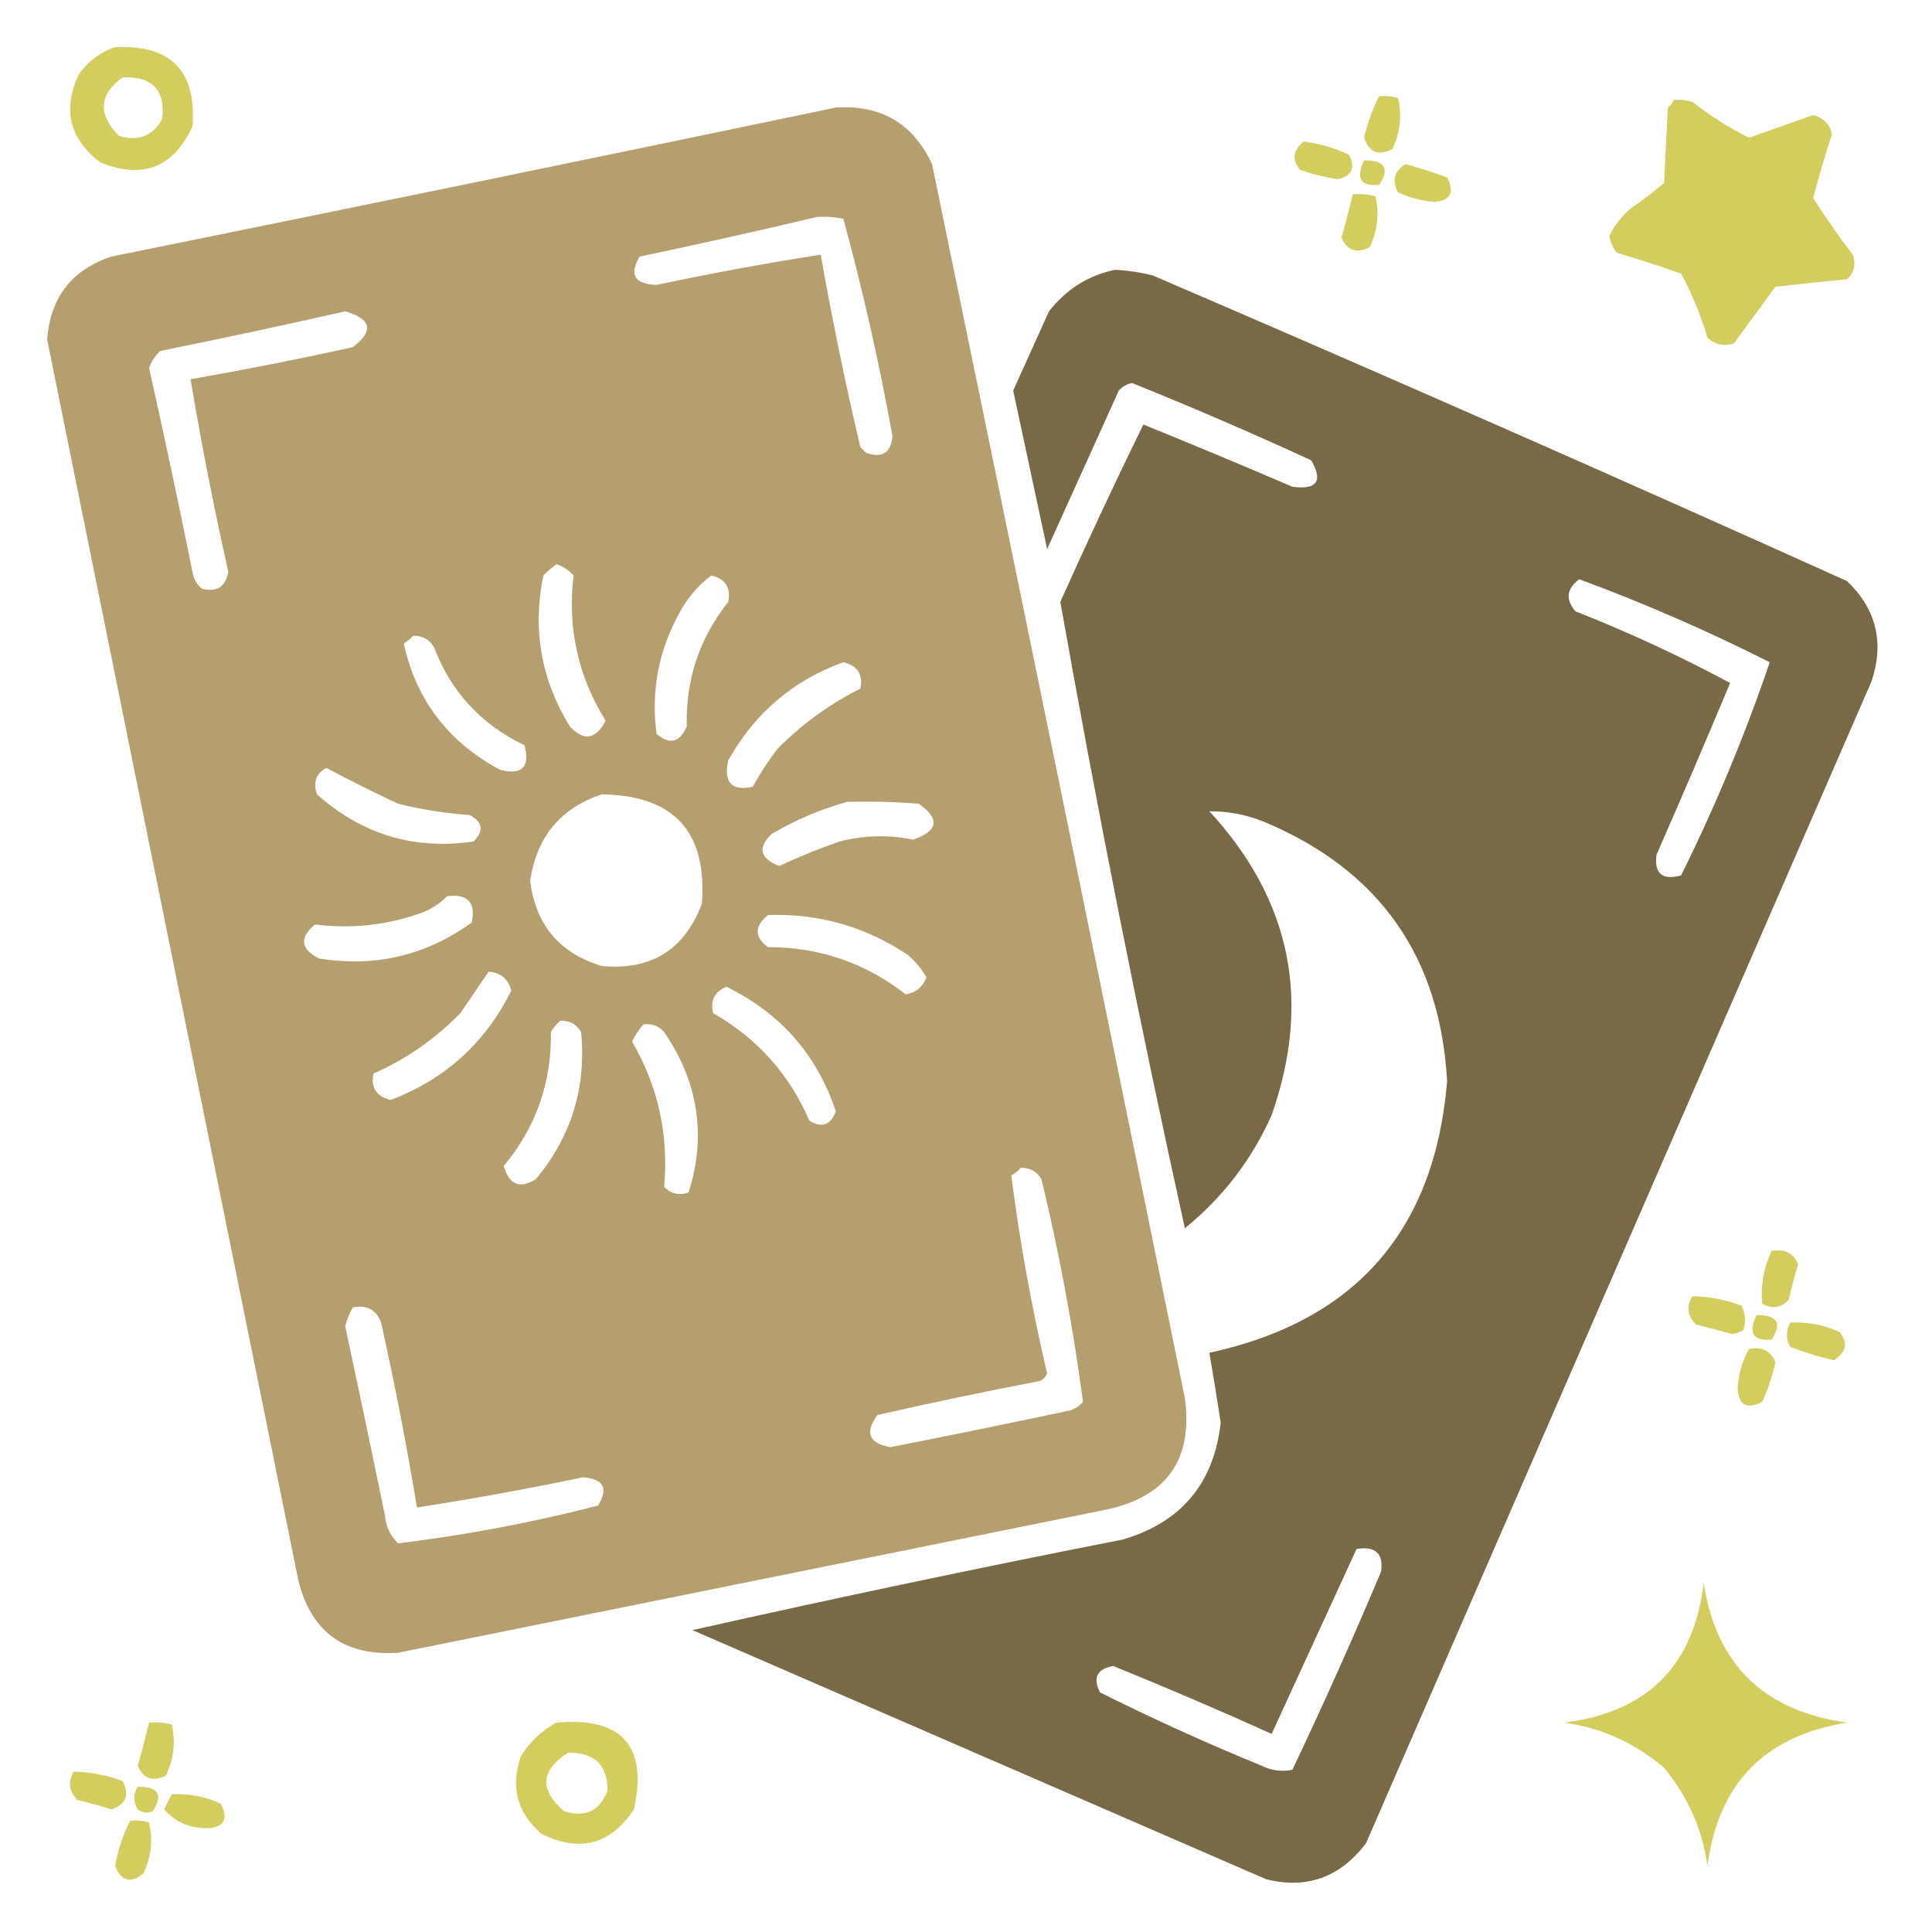 <?xml version="1.0" encoding="UTF-8"?>
<!DOCTYPE svg PUBLIC "-//W3C//DTD SVG 1.1//EN" "http://www.w3.org/Graphics/SVG/1.1/DTD/svg11.dtd">
<svg xmlns="http://www.w3.org/2000/svg" version="1.1" width="512px" height="512px" style="shape-rendering:geometricPrecision; text-rendering:geometricPrecision; image-rendering:optimizeQuality; fill-rule:evenodd; clip-rule:evenodd" xmlns:xlink="http://www.w3.org/1999/xlink">
<g><path style="opacity:1" fill="#d3cd5d" d="M 30.5,12.5 C 45.314,11.813 52.147,18.813 51,33.5C 45.941,44.455 37.774,47.622 26.5,43C 18.314,36.667 16.48,28.834 21,19.5C 23.529,16.115 26.696,13.782 30.5,12.5 Z M 32.5,20.5 C 40.323,20.154 43.823,23.821 43,31.5C 40.459,36.069 36.625,37.569 31.5,36C 25.873,30.274 26.206,25.108 32.5,20.5 Z"/></g>
<g><path style="opacity:1" fill="#d3cd5d" d="M 365.5,25.5 C 367.199,25.34 368.866,25.506 370.5,26C 371.577,30.578 371.077,35.078 369,39.5C 365.319,41.399 362.819,40.399 361.5,36.5C 362.385,32.594 363.719,28.928 365.5,25.5 Z"/></g>
<g><path style="opacity:1" fill="#d3cd5d" d="M 443.5,26.5 C 445.199,26.34 446.866,26.506 448.5,27C 453.201,30.681 458.201,33.848 463.5,36.5C 469.161,34.502 474.828,32.502 480.5,30.5C 483.167,31.167 484.833,32.833 485.5,35.5C 483.679,41.116 482.013,46.782 480.5,52.5C 483.771,57.614 487.271,62.614 491,67.5C 491.896,70.025 491.396,72.192 489.5,74C 483.16,74.601 476.826,75.267 470.5,76C 466.833,81 463.167,86 459.5,91C 456.86,91.839 454.527,91.339 452.5,89.5C 450.744,83.557 448.411,77.891 445.5,72.5C 439.887,70.513 434.22,68.68 428.5,67C 427.427,65.687 426.76,64.187 426.5,62.5C 427.897,59.593 429.897,57.093 432.5,55C 435.423,52.955 438.257,50.788 441,48.5C 441.333,41.833 441.667,35.167 442,28.5C 442.717,27.956 443.217,27.289 443.5,26.5 Z"/></g>
<g><path style="opacity:1" fill="#b69f6e" d="M 221.5,28.5 C 233.488,27.739 241.988,32.739 247,43.5C 269.491,152.466 291.825,261.466 314,370.5C 316.19,386.638 309.357,396.472 293.5,400C 230.831,412.667 168.164,425.334 105.5,438C 91.142,438.912 82.309,432.412 79,418.5C 56.833,308.997 34.666,199.497 12.5,90C 13.31,78.862 18.977,71.529 29.5,68C 93.669,55 157.669,41.834 221.5,28.5 Z M 216.5,57.5 C 218.857,57.337 221.19,57.503 223.5,58C 228.653,76.924 232.986,96.09 236.5,115.5C 236.167,119.989 233.833,121.489 229.5,120C 229,119.5 228.5,119 228,118.5C 224.023,101.592 220.523,84.591 217.5,67.5C 202.94,69.764 188.44,72.431 174,75.5C 168.154,75.293 166.654,72.793 169.5,68C 185.333,64.67 200.999,61.17 216.5,57.5 Z M 91.5,82.5 C 98.477,84.559 99.143,87.725 93.5,92C 79.219,95.156 64.885,97.99 50.5,100.5C 53.353,117.581 56.686,134.581 60.5,151.5C 59.783,155.525 57.45,157.025 53.5,156C 52.107,154.829 51.273,153.329 51,151.5C 47.356,133.447 43.523,115.447 39.5,97.5C 40.128,95.742 41.128,94.242 42.5,93C 59.003,89.668 75.337,86.168 91.5,82.5 Z M 147.5,149.5 C 149.229,150.117 150.729,151.117 152,152.5C 150.334,166.354 153.167,179.188 160.5,191C 157.893,195.993 154.727,196.493 151,192.5C 143.378,180.062 141.045,166.728 144,152.5C 145.145,151.364 146.312,150.364 147.5,149.5 Z M 188.5,152.5 C 192.264,153.423 193.764,155.756 193,159.5C 185.353,169.106 181.687,180.106 182,192.5C 180.155,196.795 177.488,197.462 174,194.5C 172.495,183.186 174.495,172.519 180,162.5C 182.15,158.497 184.984,155.164 188.5,152.5 Z M 109.5,168.5 C 111.903,168.393 113.736,169.393 115,171.5C 119.52,183.355 127.52,192.021 139,197.5C 140.502,203.327 138.336,205.494 132.5,204C 118.753,196.607 110.253,185.44 107,170.5C 107.995,169.934 108.828,169.267 109.5,168.5 Z M 223.5,175.5 C 227.294,176.445 228.794,178.779 228,182.5C 219.816,186.599 212.482,191.932 206,198.5C 203.584,201.663 201.418,204.996 199.5,208.5C 193.873,209.703 191.707,207.37 193,201.5C 200.022,188.966 210.189,180.299 223.5,175.5 Z M 86.5,203.5 C 92.67,206.798 99.004,209.965 105.5,213C 111.746,214.541 118.079,215.541 124.5,216C 127.955,217.903 128.288,220.237 125.5,223C 109.778,225.317 95.944,221.15 84,210.5C 82.916,207.341 83.75,205.008 86.5,203.5 Z M 159.5,210.5 C 178.636,210.801 187.469,220.467 186,239.5C 181.387,251.725 172.554,257.225 159.5,256C 148.313,252.643 141.98,245.143 140.5,233.5C 142.183,221.831 148.516,214.164 159.5,210.5 Z M 224.5,212.5 C 230.842,212.334 237.175,212.5 243.5,213C 249.167,217.021 248.667,220.187 242,222.5C 235.479,221.18 228.979,221.347 222.5,223C 217.048,224.893 211.715,227.06 206.5,229.5C 201.381,227.485 200.715,224.651 204.5,221C 210.877,217.27 217.544,214.437 224.5,212.5 Z M 118.5,237.5 C 124,236.831 126.167,239.165 125,244.5C 112.851,253.245 99.351,256.412 84.5,254C 79.616,251.473 79.283,248.473 83.5,245C 93.028,246.205 102.362,245.205 111.5,242C 114.239,240.974 116.572,239.474 118.5,237.5 Z M 203.5,242.5 C 216.972,242.047 229.305,245.547 240.5,253C 242.543,254.708 244.21,256.708 245.5,259C 244.556,261.559 242.722,263.059 240,263.5C 229.328,255.164 217.161,250.998 203.5,251C 199.893,248.303 199.893,245.47 203.5,242.5 Z M 129.5,257.5 C 132.665,257.752 134.665,259.418 135.5,262.5C 128.629,276.371 117.963,286.038 103.5,291.5C 99.677,290.533 98.177,288.199 99,284.5C 107.68,280.657 115.346,275.324 122,268.5C 124.51,264.805 127.01,261.138 129.5,257.5 Z M 192.5,261.5 C 206.78,268.447 216.447,279.447 221.5,294.5C 220.161,298.171 217.827,299.004 214.5,297C 209.191,284.689 200.691,275.189 189,268.5C 188.176,265.16 189.343,262.827 192.5,261.5 Z M 148.5,270.5 C 150.903,270.393 152.736,271.393 154,273.5C 155.412,288.192 151.412,301.192 142,312.5C 137.777,315.147 134.944,313.98 133.5,309C 142.023,298.768 146.19,286.935 146,273.5C 146.698,272.309 147.531,271.309 148.5,270.5 Z M 170.5,271.5 C 172.722,271.178 174.556,271.845 176,273.5C 185.076,286.775 187.242,300.941 182.5,316C 179.975,316.896 177.808,316.396 176,314.5C 177.246,300.729 174.413,287.895 167.5,276C 168.315,274.357 169.315,272.857 170.5,271.5 Z M 270.5,309.5 C 272.903,309.393 274.736,310.393 276,312.5C 280.708,332.034 284.374,351.701 287,371.5C 285.829,372.893 284.329,373.727 282.5,374C 267.027,377.295 251.527,380.461 236,383.5C 230.275,382.539 229.108,379.706 232.5,375C 246.773,371.745 261.106,368.745 275.5,366C 276.428,365.612 277.095,364.945 277.5,364C 273.42,346.606 270.253,329.106 268,311.5C 268.995,310.934 269.828,310.267 270.5,309.5 Z M 93.5,346.5 C 97.182,345.725 99.682,347.059 101,350.5C 104.619,366.759 107.785,383.093 110.5,399.5C 125.226,397.222 139.892,394.555 154.5,391.5C 159.948,391.898 161.282,394.398 158.5,399C 141.002,403.5 123.336,406.833 105.5,409C 103.396,406.958 102.229,404.458 102,401.5C 98.564,384.819 95.064,368.153 91.5,351.5C 91.902,349.7 92.569,348.033 93.5,346.5 Z"/></g>
<g><path style="opacity:1" fill="#d3cd5d" d="M 345.5,37.5 C 349.673,38.044 353.673,39.21 357.5,41C 359.261,44.466 358.261,46.633 354.5,47.5C 351.088,46.98 347.755,46.147 344.5,45C 342.315,42.322 342.649,39.822 345.5,37.5 Z"/></g>
<g><path style="opacity:1" fill="#d3cd5d" d="M 361.5,42.5 C 367.016,42.473 368.349,44.64 365.5,49C 360.57,49.427 359.237,47.26 361.5,42.5 Z"/></g>
<g><path style="opacity:1" fill="#d3cd5d" d="M 372.5,43.5 C 376.19,44.508 379.857,45.674 383.5,47C 385.572,51.083 384.405,53.25 380,53.5C 376.681,53.212 373.515,52.379 370.5,51C 368.84,47.777 369.506,45.277 372.5,43.5 Z"/></g>
<g><path style="opacity:1" fill="#d3cd5d" d="M 358.5,51.5 C 360.527,51.338 362.527,51.505 364.5,52C 365.577,56.578 365.077,61.078 363,65.5C 359.573,67.286 357.073,66.452 355.5,63C 356.582,59.17 357.582,55.337 358.5,51.5 Z"/></g>
<g><path style="opacity:1" fill="#786a46" d="M 295.5,71.5 C 298.874,71.674 302.207,72.174 305.5,73C 367.099,99.468 428.432,126.467 489.5,154C 497.225,161.401 499.392,170.235 496,180.5C 451.333,283.167 406.667,385.833 362,488.5C 355.095,497.555 346.261,500.722 335.5,498C 284.833,476 234.167,454 183.5,432C 221.317,423.502 259.317,415.502 297.5,408C 313.028,403.468 321.695,393.135 323.5,377C 322.552,370.812 321.552,364.645 320.5,358.5C 359.242,350.088 380.242,326.088 383.5,286.5C 381.668,253.649 365.668,230.815 335.5,218C 330.655,215.964 325.655,214.964 320.5,215C 342.122,238.443 347.622,265.277 337,295.5C 331.757,307.301 324.09,317.301 314,325.5C 301.838,270.357 290.838,215.024 281,159.5C 288.091,143.655 295.424,127.988 303,112.5C 316.224,117.862 329.391,123.362 342.5,129C 348.999,129.852 350.666,127.519 347.5,122C 331.831,114.777 315.998,107.944 300,101.5C 298.605,101.78 297.438,102.447 296.5,103.5C 290.159,117.534 283.826,131.534 277.5,145.5C 274.499,131.496 271.499,117.496 268.5,103.5C 271.667,96.5 274.833,89.5 278,82.5C 282.594,76.632 288.427,72.965 295.5,71.5 Z M 418.5,153.5 C 435.756,159.878 452.589,167.212 469,175.5C 462.465,194.753 454.632,213.586 445.5,232C 440.502,233.33 438.336,231.496 439,226.5C 445.638,211.391 452.138,196.225 458.5,181C 445.282,173.894 431.615,167.56 417.5,162C 414.83,158.838 415.163,156.005 418.5,153.5 Z M 359.5,410.5 C 364.501,409.671 366.668,411.671 366,416.5C 358.543,434.219 350.71,451.719 342.5,469C 339.743,469.584 337.077,469.25 334.5,468C 319.898,462.031 305.565,455.531 291.5,448.5C 289.554,444.624 290.72,442.291 295,441.5C 309.131,447.233 323.131,453.233 337,459.5C 344.514,443.141 352.014,426.807 359.5,410.5 Z"/></g>
<g><path style="opacity:1" fill="#d3cd5d" d="M 469.5,331.5 C 472.881,330.888 475.214,332.054 476.5,335C 475.589,338.145 474.755,341.312 474,344.5C 471.925,346.648 469.592,346.982 467,345.5C 466.557,340.607 467.39,335.94 469.5,331.5 Z"/></g>
<g><path style="opacity:1" fill="#d3cd5d" d="M 448.5,343.5 C 452.964,343.598 457.297,344.431 461.5,346C 462.591,348.064 462.758,350.231 462,352.5C 461.107,353.081 460.107,353.415 459,353.5C 455.836,352.668 452.669,351.834 449.5,351C 447.163,348.806 446.83,346.306 448.5,343.5 Z"/></g>
<g><path style="opacity:1" fill="#d3cd5d" d="M 465.5,348.5 C 471.016,348.473 472.349,350.64 469.5,355C 464.57,355.427 463.237,353.26 465.5,348.5 Z"/></g>
<g><path style="opacity:1" fill="#d3cd5d" d="M 474.5,350.5 C 479.046,350.268 483.379,351.101 487.5,353C 489.796,355.838 489.296,358.338 486,360.5C 482.12,359.57 478.286,358.404 474.5,357C 473.232,354.837 473.232,352.67 474.5,350.5 Z"/></g>
<g><path style="opacity:1" fill="#d3cd5d" d="M 463.5,357.5 C 466.885,356.79 469.219,357.956 470.5,361C 469.717,364.632 468.551,368.132 467,371.5C 462.917,373.572 460.75,372.405 460.5,368C 460.691,364.179 461.691,360.679 463.5,357.5 Z"/></g>
<g><path style="opacity:1" fill="#d3cd5d" d="M 451.5,419.5 C 454.807,441.138 467.474,453.471 489.5,456.5C 467.671,459.995 455.337,472.662 452.5,494.5C 451.122,484.743 447.288,476.077 441,468.5C 433.368,461.935 424.535,457.935 414.5,456.5C 436.557,453.776 448.89,441.443 451.5,419.5 Z"/></g>
<g><path style="opacity:1" fill="#d3cd5d" d="M 39.5,456.5 C 41.527,456.338 43.527,456.505 45.5,457C 46.577,461.578 46.077,466.078 44,470.5C 40.573,472.286 38.073,471.452 36.5,468C 37.582,464.17 38.582,460.337 39.5,456.5 Z"/></g>
<g><path style="opacity:1" fill="#d3cd5d" d="M 147.5,456.5 C 164.844,455.004 171.677,462.67 168,479.5C 161.819,488.83 153.652,490.996 143.5,486C 137.067,480.435 135.233,473.602 138,465.5C 140.406,461.592 143.572,458.592 147.5,456.5 Z M 150.5,464.5 C 157.503,464.339 161.003,467.672 161,474.5C 158.983,479.924 155.15,481.758 149.5,480C 142.894,474.381 143.227,469.214 150.5,464.5 Z"/></g>
<g><path style="opacity:1" fill="#d3cd5d" d="M 19.5,469.5 C 23.964,469.598 28.297,470.431 32.5,472C 34.395,475.733 33.395,478.233 29.5,479.5C 26.529,478.565 23.529,477.732 20.5,477C 18.285,474.758 17.952,472.258 19.5,469.5 Z"/></g>
<g><path style="opacity:1" fill="#d3cd5d" d="M 36.5,473.5 C 41.975,473.44 43.309,475.606 40.5,480C 39.101,480.595 37.768,480.428 36.5,479.5C 35.306,477.484 35.306,475.484 36.5,473.5 Z"/></g>
<g><path style="opacity:1" fill="#d3cd5d" d="M 45.5,475.5 C 50.035,475.267 54.368,476.1 58.5,478C 60.572,482.083 59.405,484.25 55,484.5C 50.32,484.553 46.487,482.886 43.5,479.5C 44.18,478.14 44.847,476.807 45.5,475.5 Z"/></g>
<g><path style="opacity:1" fill="#d3cd5d" d="M 34.5,482.5 C 36.199,482.34 37.866,482.506 39.5,483C 40.577,487.578 40.077,492.078 38,496.5C 34.65,499.219 32.15,498.552 30.5,494.5C 31.244,490.267 32.578,486.267 34.5,482.5 Z"/></g>
</svg>
